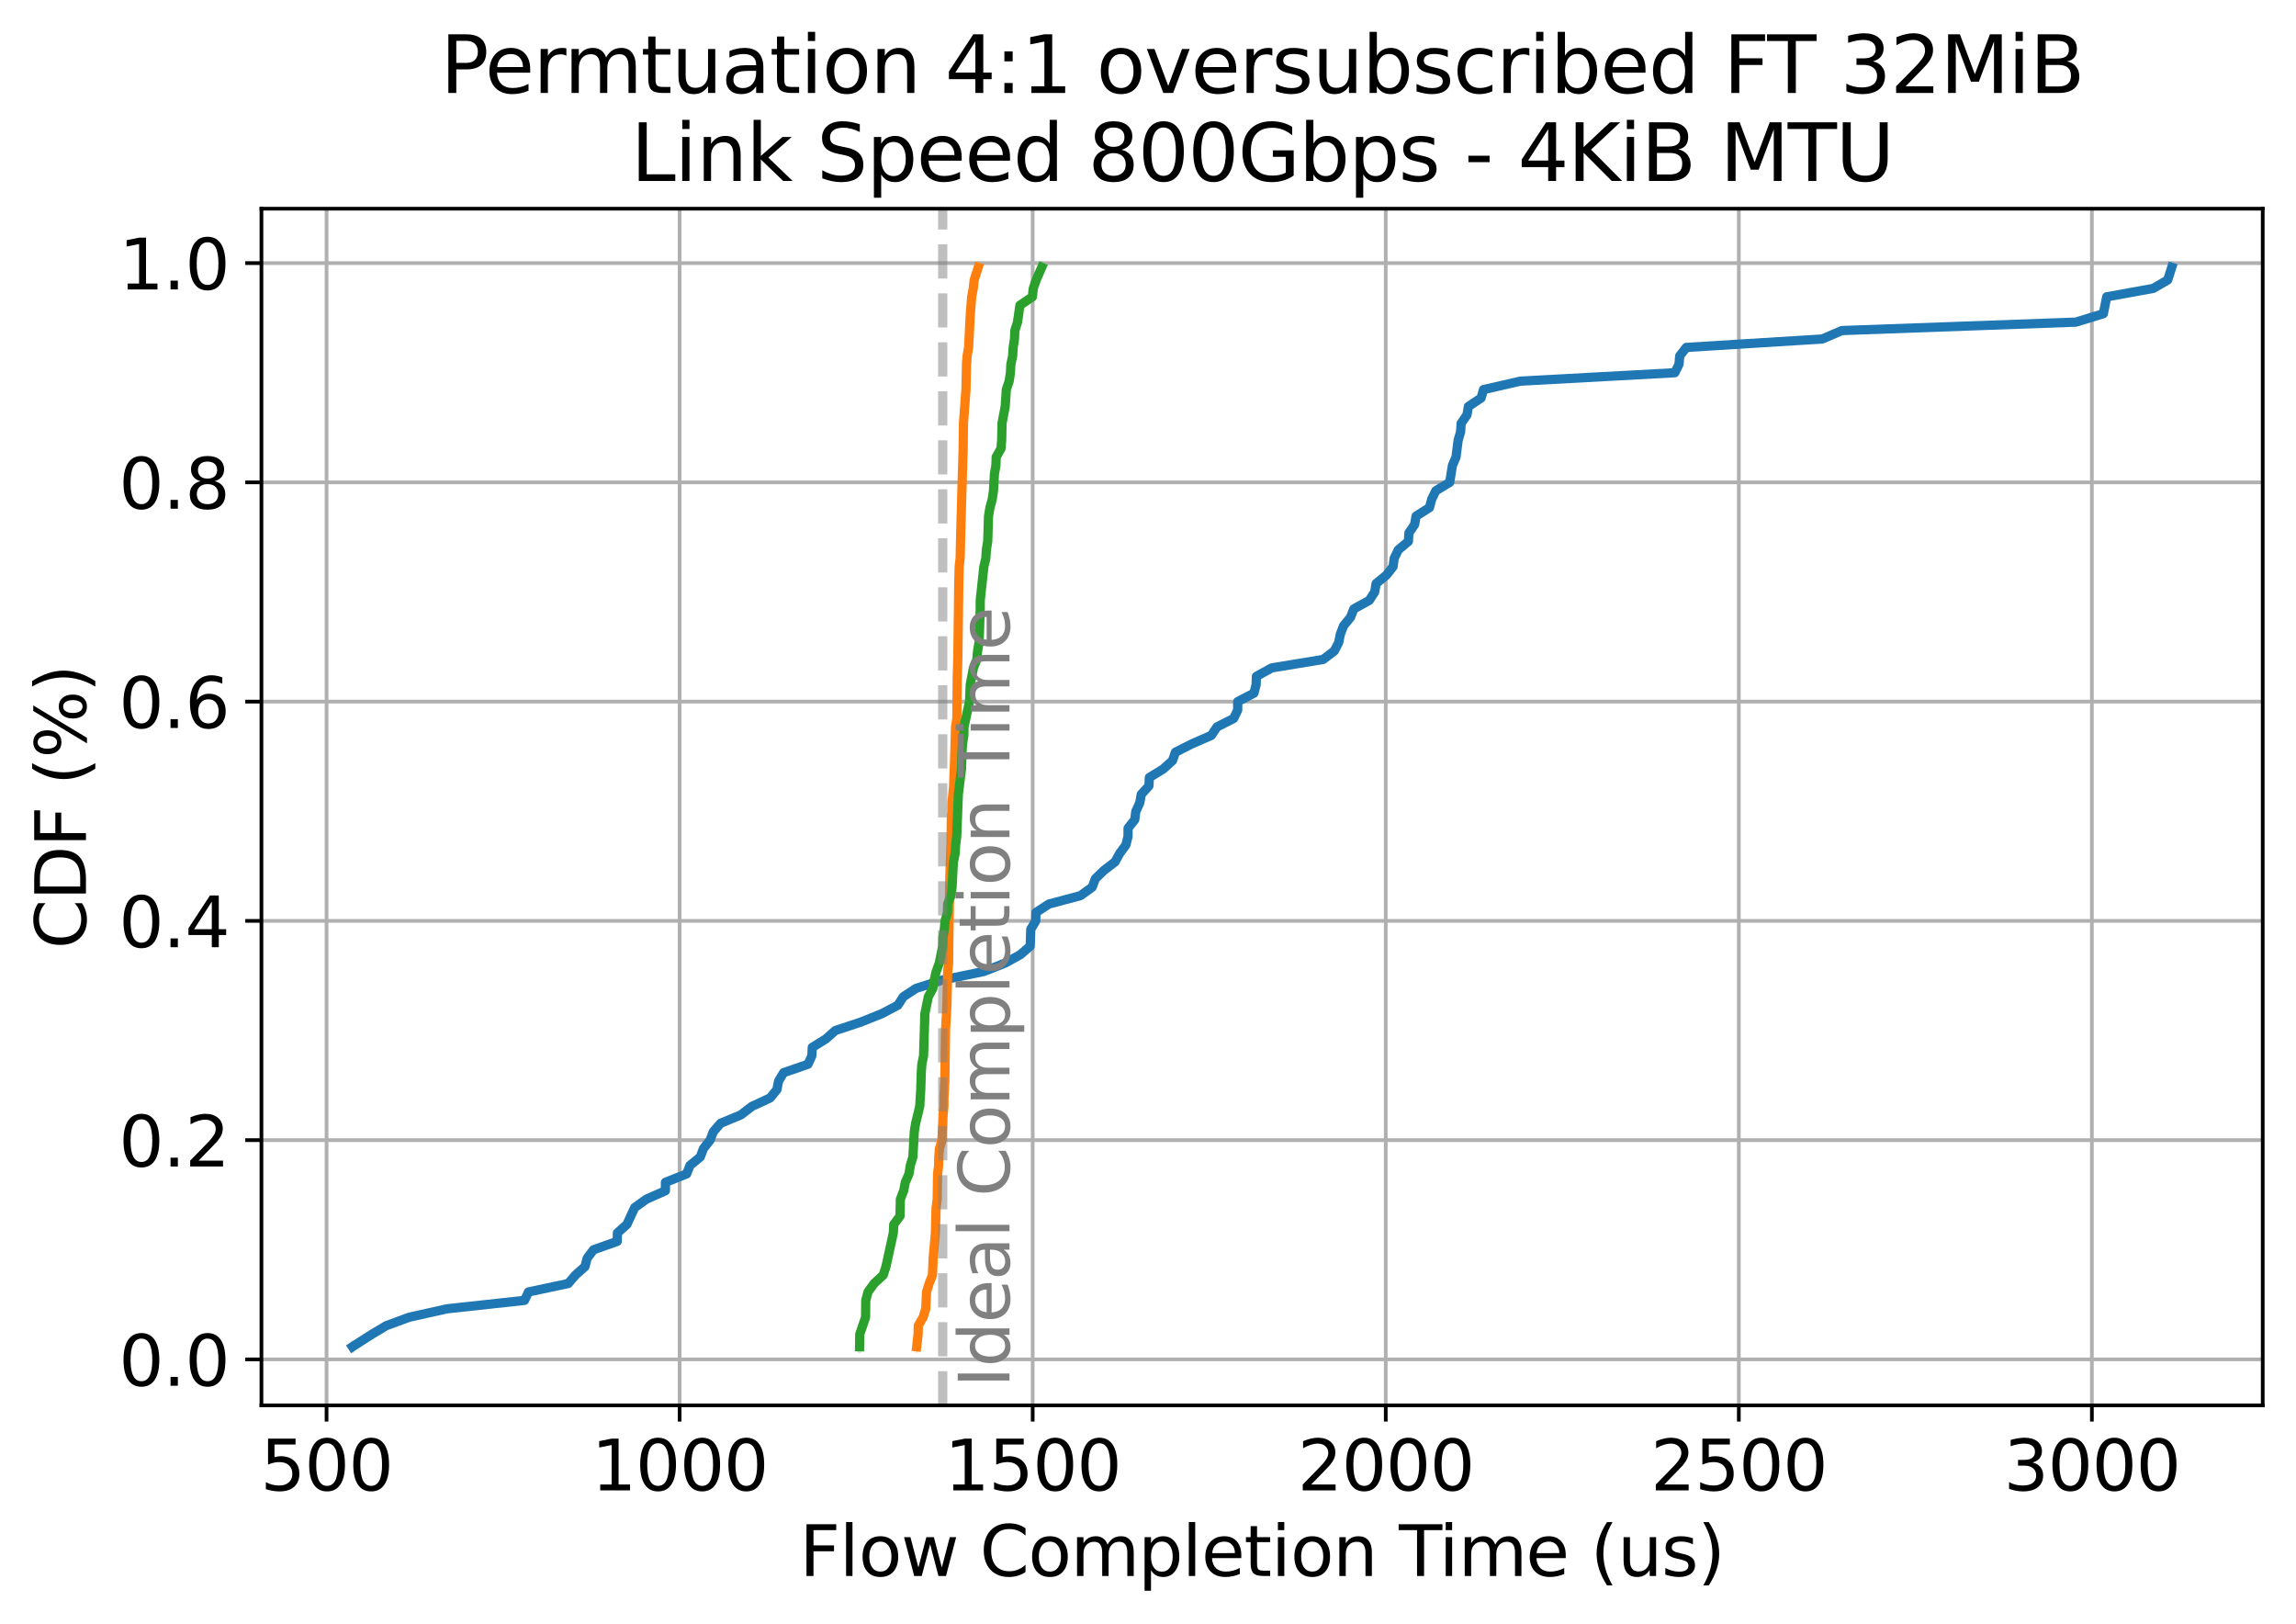 <?xml version="1.0" encoding="utf-8" standalone="no"?>
<!DOCTYPE svg PUBLIC "-//W3C//DTD SVG 1.1//EN"
  "http://www.w3.org/Graphics/SVG/1.1/DTD/svg11.dtd">
<svg xmlns:xlink="http://www.w3.org/1999/xlink" width="496.832pt" height="351.292pt" viewBox="0 0 496.832 351.292" xmlns="http://www.w3.org/2000/svg" version="1.1">
 <defs>
  <style type="text/css">*{stroke-linejoin: round; stroke-linecap: butt}</style>
 </defs>
 <g id="figure_1">
  <g id="patch_1">
   <path d="M 0 351.292 
L 496.832 351.292 
L 496.832 -0 
L 0 -0 
z
" style="fill: #ffffff"/>
  </g>
  <g id="axes_1">
   <g id="patch_2">
    <path d="M 56.572 304.058 
L 489.632 304.058 
L 489.632 45.154 
L 56.572 45.154 
z
" style="fill: #ffffff"/>
   </g>
   <g id="PolyCollection_1">
    <path d="M 76.256 290.465 
L 76.256 292.289 
L 76.256 290.465 
L 76.256 290.465 
z
" clip-path="url(#p0a4c7fd37e)" style="fill: #1f77b4; fill-opacity: 0.2; stroke: #1f77b4; stroke-opacity: 0.2"/>
    <path d="M 469.947 56.922 
L 469.947 58.747 
L 469.947 56.922 
L 469.947 56.922 
z
" clip-path="url(#p0a4c7fd37e)" style="fill: #1f77b4; fill-opacity: 0.2; stroke: #1f77b4; stroke-opacity: 0.2"/>
   </g>
   <g id="PolyCollection_2">
    <path d="M 198.362 290.465 
L 198.362 292.289 
L 198.362 290.465 
L 198.362 290.465 
z
" clip-path="url(#p0a4c7fd37e)" style="fill: #ff7f0e; fill-opacity: 0.2; stroke: #ff7f0e; stroke-opacity: 0.2"/>
    <path d="M 211.683 56.922 
L 211.683 58.747 
L 211.683 56.922 
L 211.683 56.922 
z
" clip-path="url(#p0a4c7fd37e)" style="fill: #ff7f0e; fill-opacity: 0.2; stroke: #ff7f0e; stroke-opacity: 0.2"/>
   </g>
   <g id="PolyCollection_3">
    <path d="M 186.002 290.465 
L 186.002 292.289 
L 186.002 290.465 
L 186.002 290.465 
z
" clip-path="url(#p0a4c7fd37e)" style="fill: #2ca02c; fill-opacity: 0.2; stroke: #2ca02c; stroke-opacity: 0.2"/>
    <path d="M 225.425 56.922 
L 225.425 58.747 
L 225.425 56.922 
L 225.425 56.922 
z
" clip-path="url(#p0a4c7fd37e)" style="fill: #2ca02c; fill-opacity: 0.2; stroke: #2ca02c; stroke-opacity: 0.2"/>
   </g>
   <g id="matplotlib.axis_1">
    <g id="xtick_1">
     <g id="line2d_1">
      <path d="M 70.663 304.058 
L 70.663 45.154 
" clip-path="url(#p0a4c7fd37e)" style="fill: none; stroke: #b0b0b0; stroke-width: 0.8; stroke-linecap: square"/>
     </g>
     <g id="line2d_2">
      <defs>
       <path id="mfef27d7389" d="M 0 0 
L 0 3.5 
" style="stroke: #000000; stroke-width: 0.8"/>
      </defs>
      <g>
       <use xlink:href="#mfef27d7389" x="70.663" y="304.058" style="stroke: #000000; stroke-width: 0.8"/>
      </g>
     </g>
     <g id="text_1">
      <!-- 500 -->
      <g transform="translate(56.348 322.455) scale(0.15 -0.15)">
       <defs>
        <path id="DejaVuSans-35" d="M 691 4666 
L 3169 4666 
L 3169 4134 
L 1269 4134 
L 1269 2991 
Q 1406 3038 1543 3061 
Q 1681 3084 1819 3084 
Q 2600 3084 3056 2656 
Q 3513 2228 3513 1497 
Q 3513 744 3044 326 
Q 2575 -91 1722 -91 
Q 1428 -91 1123 -41 
Q 819 9 494 109 
L 494 744 
Q 775 591 1075 516 
Q 1375 441 1709 441 
Q 2250 441 2565 725 
Q 2881 1009 2881 1497 
Q 2881 1984 2565 2268 
Q 2250 2553 1709 2553 
Q 1456 2553 1204 2497 
Q 953 2441 691 2322 
L 691 4666 
z
" transform="scale(0.016)"/>
        <path id="DejaVuSans-30" d="M 2034 4250 
Q 1547 4250 1301 3770 
Q 1056 3291 1056 2328 
Q 1056 1369 1301 889 
Q 1547 409 2034 409 
Q 2525 409 2770 889 
Q 3016 1369 3016 2328 
Q 3016 3291 2770 3770 
Q 2525 4250 2034 4250 
z
M 2034 4750 
Q 2819 4750 3233 4129 
Q 3647 3509 3647 2328 
Q 3647 1150 3233 529 
Q 2819 -91 2034 -91 
Q 1250 -91 836 529 
Q 422 1150 422 2328 
Q 422 3509 836 4129 
Q 1250 4750 2034 4750 
z
" transform="scale(0.016)"/>
       </defs>
       <use xlink:href="#DejaVuSans-35"/>
       <use xlink:href="#DejaVuSans-30" x="63.623"/>
       <use xlink:href="#DejaVuSans-30" x="127.246"/>
      </g>
     </g>
    </g>
    <g id="xtick_2">
     <g id="line2d_3">
      <path d="M 147.063 304.058 
L 147.063 45.154 
" clip-path="url(#p0a4c7fd37e)" style="fill: none; stroke: #b0b0b0; stroke-width: 0.8; stroke-linecap: square"/>
     </g>
     <g id="line2d_4">
      <g>
       <use xlink:href="#mfef27d7389" x="147.063" y="304.058" style="stroke: #000000; stroke-width: 0.8"/>
      </g>
     </g>
     <g id="text_2">
      <!-- 1000 -->
      <g transform="translate(127.976 322.455) scale(0.15 -0.15)">
       <defs>
        <path id="DejaVuSans-31" d="M 794 531 
L 1825 531 
L 1825 4091 
L 703 3866 
L 703 4441 
L 1819 4666 
L 2450 4666 
L 2450 531 
L 3481 531 
L 3481 0 
L 794 0 
L 794 531 
z
" transform="scale(0.016)"/>
       </defs>
       <use xlink:href="#DejaVuSans-31"/>
       <use xlink:href="#DejaVuSans-30" x="63.623"/>
       <use xlink:href="#DejaVuSans-30" x="127.246"/>
       <use xlink:href="#DejaVuSans-30" x="190.869"/>
      </g>
     </g>
    </g>
    <g id="xtick_3">
     <g id="line2d_5">
      <path d="M 223.463 304.058 
L 223.463 45.154 
" clip-path="url(#p0a4c7fd37e)" style="fill: none; stroke: #b0b0b0; stroke-width: 0.8; stroke-linecap: square"/>
     </g>
     <g id="line2d_6">
      <g>
       <use xlink:href="#mfef27d7389" x="223.463" y="304.058" style="stroke: #000000; stroke-width: 0.8"/>
      </g>
     </g>
     <g id="text_3">
      <!-- 1500 -->
      <g transform="translate(204.376 322.455) scale(0.15 -0.15)">
       <use xlink:href="#DejaVuSans-31"/>
       <use xlink:href="#DejaVuSans-35" x="63.623"/>
       <use xlink:href="#DejaVuSans-30" x="127.246"/>
       <use xlink:href="#DejaVuSans-30" x="190.869"/>
      </g>
     </g>
    </g>
    <g id="xtick_4">
     <g id="line2d_7">
      <path d="M 299.863 304.058 
L 299.863 45.154 
" clip-path="url(#p0a4c7fd37e)" style="fill: none; stroke: #b0b0b0; stroke-width: 0.8; stroke-linecap: square"/>
     </g>
     <g id="line2d_8">
      <g>
       <use xlink:href="#mfef27d7389" x="299.863" y="304.058" style="stroke: #000000; stroke-width: 0.8"/>
      </g>
     </g>
     <g id="text_4">
      <!-- 2000 -->
      <g transform="translate(280.776 322.455) scale(0.15 -0.15)">
       <defs>
        <path id="DejaVuSans-32" d="M 1228 531 
L 3431 531 
L 3431 0 
L 469 0 
L 469 531 
Q 828 903 1448 1529 
Q 2069 2156 2228 2338 
Q 2531 2678 2651 2914 
Q 2772 3150 2772 3378 
Q 2772 3750 2511 3984 
Q 2250 4219 1831 4219 
Q 1534 4219 1204 4116 
Q 875 4013 500 3803 
L 500 4441 
Q 881 4594 1212 4672 
Q 1544 4750 1819 4750 
Q 2544 4750 2975 4387 
Q 3406 4025 3406 3419 
Q 3406 3131 3298 2873 
Q 3191 2616 2906 2266 
Q 2828 2175 2409 1742 
Q 1991 1309 1228 531 
z
" transform="scale(0.016)"/>
       </defs>
       <use xlink:href="#DejaVuSans-32"/>
       <use xlink:href="#DejaVuSans-30" x="63.623"/>
       <use xlink:href="#DejaVuSans-30" x="127.246"/>
       <use xlink:href="#DejaVuSans-30" x="190.869"/>
      </g>
     </g>
    </g>
    <g id="xtick_5">
     <g id="line2d_9">
      <path d="M 376.263 304.058 
L 376.263 45.154 
" clip-path="url(#p0a4c7fd37e)" style="fill: none; stroke: #b0b0b0; stroke-width: 0.8; stroke-linecap: square"/>
     </g>
     <g id="line2d_10">
      <g>
       <use xlink:href="#mfef27d7389" x="376.263" y="304.058" style="stroke: #000000; stroke-width: 0.8"/>
      </g>
     </g>
     <g id="text_5">
      <!-- 2500 -->
      <g transform="translate(357.176 322.455) scale(0.15 -0.15)">
       <use xlink:href="#DejaVuSans-32"/>
       <use xlink:href="#DejaVuSans-35" x="63.623"/>
       <use xlink:href="#DejaVuSans-30" x="127.246"/>
       <use xlink:href="#DejaVuSans-30" x="190.869"/>
      </g>
     </g>
    </g>
    <g id="xtick_6">
     <g id="line2d_11">
      <path d="M 452.663 304.058 
L 452.663 45.154 
" clip-path="url(#p0a4c7fd37e)" style="fill: none; stroke: #b0b0b0; stroke-width: 0.8; stroke-linecap: square"/>
     </g>
     <g id="line2d_12">
      <g>
       <use xlink:href="#mfef27d7389" x="452.663" y="304.058" style="stroke: #000000; stroke-width: 0.8"/>
      </g>
     </g>
     <g id="text_6">
      <!-- 3000 -->
      <g transform="translate(433.576 322.455) scale(0.15 -0.15)">
       <defs>
        <path id="DejaVuSans-33" d="M 2597 2516 
Q 3050 2419 3304 2112 
Q 3559 1806 3559 1356 
Q 3559 666 3084 287 
Q 2609 -91 1734 -91 
Q 1441 -91 1130 -33 
Q 819 25 488 141 
L 488 750 
Q 750 597 1062 519 
Q 1375 441 1716 441 
Q 2309 441 2620 675 
Q 2931 909 2931 1356 
Q 2931 1769 2642 2001 
Q 2353 2234 1838 2234 
L 1294 2234 
L 1294 2753 
L 1863 2753 
Q 2328 2753 2575 2939 
Q 2822 3125 2822 3475 
Q 2822 3834 2567 4026 
Q 2313 4219 1838 4219 
Q 1578 4219 1281 4162 
Q 984 4106 628 3988 
L 628 4550 
Q 988 4650 1302 4700 
Q 1616 4750 1894 4750 
Q 2613 4750 3031 4423 
Q 3450 4097 3450 3541 
Q 3450 3153 3228 2886 
Q 3006 2619 2597 2516 
z
" transform="scale(0.016)"/>
       </defs>
       <use xlink:href="#DejaVuSans-33"/>
       <use xlink:href="#DejaVuSans-30" x="63.623"/>
       <use xlink:href="#DejaVuSans-30" x="127.246"/>
       <use xlink:href="#DejaVuSans-30" x="190.869"/>
      </g>
     </g>
    </g>
    <g id="text_7">
     <!-- Flow Completion Time (us) -->
     <g transform="translate(173.011 340.972) scale(0.15 -0.15)">
      <defs>
       <path id="DejaVuSans-46" d="M 628 4666 
L 3309 4666 
L 3309 4134 
L 1259 4134 
L 1259 2759 
L 3109 2759 
L 3109 2228 
L 1259 2228 
L 1259 0 
L 628 0 
L 628 4666 
z
" transform="scale(0.016)"/>
       <path id="DejaVuSans-6c" d="M 603 4863 
L 1178 4863 
L 1178 0 
L 603 0 
L 603 4863 
z
" transform="scale(0.016)"/>
       <path id="DejaVuSans-6f" d="M 1959 3097 
Q 1497 3097 1228 2736 
Q 959 2375 959 1747 
Q 959 1119 1226 758 
Q 1494 397 1959 397 
Q 2419 397 2687 759 
Q 2956 1122 2956 1747 
Q 2956 2369 2687 2733 
Q 2419 3097 1959 3097 
z
M 1959 3584 
Q 2709 3584 3137 3096 
Q 3566 2609 3566 1747 
Q 3566 888 3137 398 
Q 2709 -91 1959 -91 
Q 1206 -91 779 398 
Q 353 888 353 1747 
Q 353 2609 779 3096 
Q 1206 3584 1959 3584 
z
" transform="scale(0.016)"/>
       <path id="DejaVuSans-77" d="M 269 3500 
L 844 3500 
L 1563 769 
L 2278 3500 
L 2956 3500 
L 3675 769 
L 4391 3500 
L 4966 3500 
L 4050 0 
L 3372 0 
L 2619 2869 
L 1863 0 
L 1184 0 
L 269 3500 
z
" transform="scale(0.016)"/>
       <path id="DejaVuSans-20" transform="scale(0.016)"/>
       <path id="DejaVuSans-43" d="M 4122 4306 
L 4122 3641 
Q 3803 3938 3442 4084 
Q 3081 4231 2675 4231 
Q 1875 4231 1450 3742 
Q 1025 3253 1025 2328 
Q 1025 1406 1450 917 
Q 1875 428 2675 428 
Q 3081 428 3442 575 
Q 3803 722 4122 1019 
L 4122 359 
Q 3791 134 3420 21 
Q 3050 -91 2638 -91 
Q 1578 -91 968 557 
Q 359 1206 359 2328 
Q 359 3453 968 4101 
Q 1578 4750 2638 4750 
Q 3056 4750 3426 4639 
Q 3797 4528 4122 4306 
z
" transform="scale(0.016)"/>
       <path id="DejaVuSans-6d" d="M 3328 2828 
Q 3544 3216 3844 3400 
Q 4144 3584 4550 3584 
Q 5097 3584 5394 3201 
Q 5691 2819 5691 2113 
L 5691 0 
L 5113 0 
L 5113 2094 
Q 5113 2597 4934 2840 
Q 4756 3084 4391 3084 
Q 3944 3084 3684 2787 
Q 3425 2491 3425 1978 
L 3425 0 
L 2847 0 
L 2847 2094 
Q 2847 2600 2669 2842 
Q 2491 3084 2119 3084 
Q 1678 3084 1418 2786 
Q 1159 2488 1159 1978 
L 1159 0 
L 581 0 
L 581 3500 
L 1159 3500 
L 1159 2956 
Q 1356 3278 1631 3431 
Q 1906 3584 2284 3584 
Q 2666 3584 2933 3390 
Q 3200 3197 3328 2828 
z
" transform="scale(0.016)"/>
       <path id="DejaVuSans-70" d="M 1159 525 
L 1159 -1331 
L 581 -1331 
L 581 3500 
L 1159 3500 
L 1159 2969 
Q 1341 3281 1617 3432 
Q 1894 3584 2278 3584 
Q 2916 3584 3314 3078 
Q 3713 2572 3713 1747 
Q 3713 922 3314 415 
Q 2916 -91 2278 -91 
Q 1894 -91 1617 61 
Q 1341 213 1159 525 
z
M 3116 1747 
Q 3116 2381 2855 2742 
Q 2594 3103 2138 3103 
Q 1681 3103 1420 2742 
Q 1159 2381 1159 1747 
Q 1159 1113 1420 752 
Q 1681 391 2138 391 
Q 2594 391 2855 752 
Q 3116 1113 3116 1747 
z
" transform="scale(0.016)"/>
       <path id="DejaVuSans-65" d="M 3597 1894 
L 3597 1613 
L 953 1613 
Q 991 1019 1311 708 
Q 1631 397 2203 397 
Q 2534 397 2845 478 
Q 3156 559 3463 722 
L 3463 178 
Q 3153 47 2828 -22 
Q 2503 -91 2169 -91 
Q 1331 -91 842 396 
Q 353 884 353 1716 
Q 353 2575 817 3079 
Q 1281 3584 2069 3584 
Q 2775 3584 3186 3129 
Q 3597 2675 3597 1894 
z
M 3022 2063 
Q 3016 2534 2758 2815 
Q 2500 3097 2075 3097 
Q 1594 3097 1305 2825 
Q 1016 2553 972 2059 
L 3022 2063 
z
" transform="scale(0.016)"/>
       <path id="DejaVuSans-74" d="M 1172 4494 
L 1172 3500 
L 2356 3500 
L 2356 3053 
L 1172 3053 
L 1172 1153 
Q 1172 725 1289 603 
Q 1406 481 1766 481 
L 2356 481 
L 2356 0 
L 1766 0 
Q 1100 0 847 248 
Q 594 497 594 1153 
L 594 3053 
L 172 3053 
L 172 3500 
L 594 3500 
L 594 4494 
L 1172 4494 
z
" transform="scale(0.016)"/>
       <path id="DejaVuSans-69" d="M 603 3500 
L 1178 3500 
L 1178 0 
L 603 0 
L 603 3500 
z
M 603 4863 
L 1178 4863 
L 1178 4134 
L 603 4134 
L 603 4863 
z
" transform="scale(0.016)"/>
       <path id="DejaVuSans-6e" d="M 3513 2113 
L 3513 0 
L 2938 0 
L 2938 2094 
Q 2938 2591 2744 2837 
Q 2550 3084 2163 3084 
Q 1697 3084 1428 2787 
Q 1159 2491 1159 1978 
L 1159 0 
L 581 0 
L 581 3500 
L 1159 3500 
L 1159 2956 
Q 1366 3272 1645 3428 
Q 1925 3584 2291 3584 
Q 2894 3584 3203 3211 
Q 3513 2838 3513 2113 
z
" transform="scale(0.016)"/>
       <path id="DejaVuSans-54" d="M -19 4666 
L 3928 4666 
L 3928 4134 
L 2272 4134 
L 2272 0 
L 1638 0 
L 1638 4134 
L -19 4134 
L -19 4666 
z
" transform="scale(0.016)"/>
       <path id="DejaVuSans-28" d="M 1984 4856 
Q 1566 4138 1362 3434 
Q 1159 2731 1159 2009 
Q 1159 1288 1364 580 
Q 1569 -128 1984 -844 
L 1484 -844 
Q 1016 -109 783 600 
Q 550 1309 550 2009 
Q 550 2706 781 3412 
Q 1013 4119 1484 4856 
L 1984 4856 
z
" transform="scale(0.016)"/>
       <path id="DejaVuSans-75" d="M 544 1381 
L 544 3500 
L 1119 3500 
L 1119 1403 
Q 1119 906 1312 657 
Q 1506 409 1894 409 
Q 2359 409 2629 706 
Q 2900 1003 2900 1516 
L 2900 3500 
L 3475 3500 
L 3475 0 
L 2900 0 
L 2900 538 
Q 2691 219 2414 64 
Q 2138 -91 1772 -91 
Q 1169 -91 856 284 
Q 544 659 544 1381 
z
M 1991 3584 
L 1991 3584 
z
" transform="scale(0.016)"/>
       <path id="DejaVuSans-73" d="M 2834 3397 
L 2834 2853 
Q 2591 2978 2328 3040 
Q 2066 3103 1784 3103 
Q 1356 3103 1142 2972 
Q 928 2841 928 2578 
Q 928 2378 1081 2264 
Q 1234 2150 1697 2047 
L 1894 2003 
Q 2506 1872 2764 1633 
Q 3022 1394 3022 966 
Q 3022 478 2636 193 
Q 2250 -91 1575 -91 
Q 1294 -91 989 -36 
Q 684 19 347 128 
L 347 722 
Q 666 556 975 473 
Q 1284 391 1588 391 
Q 1994 391 2212 530 
Q 2431 669 2431 922 
Q 2431 1156 2273 1281 
Q 2116 1406 1581 1522 
L 1381 1569 
Q 847 1681 609 1914 
Q 372 2147 372 2553 
Q 372 3047 722 3315 
Q 1072 3584 1716 3584 
Q 2034 3584 2315 3537 
Q 2597 3491 2834 3397 
z
" transform="scale(0.016)"/>
       <path id="DejaVuSans-29" d="M 513 4856 
L 1013 4856 
Q 1481 4119 1714 3412 
Q 1947 2706 1947 2009 
Q 1947 1309 1714 600 
Q 1481 -109 1013 -844 
L 513 -844 
Q 928 -128 1133 580 
Q 1338 1288 1338 2009 
Q 1338 2731 1133 3434 
Q 928 4138 513 4856 
z
" transform="scale(0.016)"/>
      </defs>
      <use xlink:href="#DejaVuSans-46"/>
      <use xlink:href="#DejaVuSans-6c" x="57.52"/>
      <use xlink:href="#DejaVuSans-6f" x="85.303"/>
      <use xlink:href="#DejaVuSans-77" x="146.484"/>
      <use xlink:href="#DejaVuSans-20" x="228.271"/>
      <use xlink:href="#DejaVuSans-43" x="260.059"/>
      <use xlink:href="#DejaVuSans-6f" x="329.883"/>
      <use xlink:href="#DejaVuSans-6d" x="391.064"/>
      <use xlink:href="#DejaVuSans-70" x="488.477"/>
      <use xlink:href="#DejaVuSans-6c" x="551.953"/>
      <use xlink:href="#DejaVuSans-65" x="579.736"/>
      <use xlink:href="#DejaVuSans-74" x="641.26"/>
      <use xlink:href="#DejaVuSans-69" x="680.469"/>
      <use xlink:href="#DejaVuSans-6f" x="708.252"/>
      <use xlink:href="#DejaVuSans-6e" x="769.434"/>
      <use xlink:href="#DejaVuSans-20" x="832.812"/>
      <use xlink:href="#DejaVuSans-54" x="864.6"/>
      <use xlink:href="#DejaVuSans-69" x="922.559"/>
      <use xlink:href="#DejaVuSans-6d" x="950.342"/>
      <use xlink:href="#DejaVuSans-65" x="1047.754"/>
      <use xlink:href="#DejaVuSans-20" x="1109.277"/>
      <use xlink:href="#DejaVuSans-28" x="1141.064"/>
      <use xlink:href="#DejaVuSans-75" x="1180.078"/>
      <use xlink:href="#DejaVuSans-73" x="1243.457"/>
      <use xlink:href="#DejaVuSans-29" x="1295.557"/>
     </g>
    </g>
   </g>
   <g id="matplotlib.axis_2">
    <g id="ytick_1">
     <g id="line2d_13">
      <path d="M 56.572 294.114 
L 489.632 294.114 
" clip-path="url(#p0a4c7fd37e)" style="fill: none; stroke: #b0b0b0; stroke-width: 0.8; stroke-linecap: square"/>
     </g>
     <g id="line2d_14">
      <defs>
       <path id="mba1351cea1" d="M 0 0 
L -3.5 0 
" style="stroke: #000000; stroke-width: 0.8"/>
      </defs>
      <g>
       <use xlink:href="#mba1351cea1" x="56.572" y="294.114" style="stroke: #000000; stroke-width: 0.8"/>
      </g>
     </g>
     <g id="text_8">
      <!-- 0.0 -->
      <g transform="translate(25.717 299.813) scale(0.15 -0.15)">
       <defs>
        <path id="DejaVuSans-2e" d="M 684 794 
L 1344 794 
L 1344 0 
L 684 0 
L 684 794 
z
" transform="scale(0.016)"/>
       </defs>
       <use xlink:href="#DejaVuSans-30"/>
       <use xlink:href="#DejaVuSans-2e" x="63.623"/>
       <use xlink:href="#DejaVuSans-30" x="95.41"/>
      </g>
     </g>
    </g>
    <g id="ytick_2">
     <g id="line2d_15">
      <path d="M 56.572 246.675 
L 489.632 246.675 
" clip-path="url(#p0a4c7fd37e)" style="fill: none; stroke: #b0b0b0; stroke-width: 0.8; stroke-linecap: square"/>
     </g>
     <g id="line2d_16">
      <g>
       <use xlink:href="#mba1351cea1" x="56.572" y="246.675" style="stroke: #000000; stroke-width: 0.8"/>
      </g>
     </g>
     <g id="text_9">
      <!-- 0.2 -->
      <g transform="translate(25.717 252.374) scale(0.15 -0.15)">
       <use xlink:href="#DejaVuSans-30"/>
       <use xlink:href="#DejaVuSans-2e" x="63.623"/>
       <use xlink:href="#DejaVuSans-32" x="95.41"/>
      </g>
     </g>
    </g>
    <g id="ytick_3">
     <g id="line2d_17">
      <path d="M 56.572 199.237 
L 489.632 199.237 
" clip-path="url(#p0a4c7fd37e)" style="fill: none; stroke: #b0b0b0; stroke-width: 0.8; stroke-linecap: square"/>
     </g>
     <g id="line2d_18">
      <g>
       <use xlink:href="#mba1351cea1" x="56.572" y="199.237" style="stroke: #000000; stroke-width: 0.8"/>
      </g>
     </g>
     <g id="text_10">
      <!-- 0.4 -->
      <g transform="translate(25.717 204.936) scale(0.15 -0.15)">
       <defs>
        <path id="DejaVuSans-34" d="M 2419 4116 
L 825 1625 
L 2419 1625 
L 2419 4116 
z
M 2253 4666 
L 3047 4666 
L 3047 1625 
L 3713 1625 
L 3713 1100 
L 3047 1100 
L 3047 0 
L 2419 0 
L 2419 1100 
L 313 1100 
L 313 1709 
L 2253 4666 
z
" transform="scale(0.016)"/>
       </defs>
       <use xlink:href="#DejaVuSans-30"/>
       <use xlink:href="#DejaVuSans-2e" x="63.623"/>
       <use xlink:href="#DejaVuSans-34" x="95.41"/>
      </g>
     </g>
    </g>
    <g id="ytick_4">
     <g id="line2d_19">
      <path d="M 56.572 151.799 
L 489.632 151.799 
" clip-path="url(#p0a4c7fd37e)" style="fill: none; stroke: #b0b0b0; stroke-width: 0.8; stroke-linecap: square"/>
     </g>
     <g id="line2d_20">
      <g>
       <use xlink:href="#mba1351cea1" x="56.572" y="151.799" style="stroke: #000000; stroke-width: 0.8"/>
      </g>
     </g>
     <g id="text_11">
      <!-- 0.6 -->
      <g transform="translate(25.717 157.498) scale(0.15 -0.15)">
       <defs>
        <path id="DejaVuSans-36" d="M 2113 2584 
Q 1688 2584 1439 2293 
Q 1191 2003 1191 1497 
Q 1191 994 1439 701 
Q 1688 409 2113 409 
Q 2538 409 2786 701 
Q 3034 994 3034 1497 
Q 3034 2003 2786 2293 
Q 2538 2584 2113 2584 
z
M 3366 4563 
L 3366 3988 
Q 3128 4100 2886 4159 
Q 2644 4219 2406 4219 
Q 1781 4219 1451 3797 
Q 1122 3375 1075 2522 
Q 1259 2794 1537 2939 
Q 1816 3084 2150 3084 
Q 2853 3084 3261 2657 
Q 3669 2231 3669 1497 
Q 3669 778 3244 343 
Q 2819 -91 2113 -91 
Q 1303 -91 875 529 
Q 447 1150 447 2328 
Q 447 3434 972 4092 
Q 1497 4750 2381 4750 
Q 2619 4750 2861 4703 
Q 3103 4656 3366 4563 
z
" transform="scale(0.016)"/>
       </defs>
       <use xlink:href="#DejaVuSans-30"/>
       <use xlink:href="#DejaVuSans-2e" x="63.623"/>
       <use xlink:href="#DejaVuSans-36" x="95.41"/>
      </g>
     </g>
    </g>
    <g id="ytick_5">
     <g id="line2d_21">
      <path d="M 56.572 104.36 
L 489.632 104.36 
" clip-path="url(#p0a4c7fd37e)" style="fill: none; stroke: #b0b0b0; stroke-width: 0.8; stroke-linecap: square"/>
     </g>
     <g id="line2d_22">
      <g>
       <use xlink:href="#mba1351cea1" x="56.572" y="104.36" style="stroke: #000000; stroke-width: 0.8"/>
      </g>
     </g>
     <g id="text_12">
      <!-- 0.8 -->
      <g transform="translate(25.717 110.059) scale(0.15 -0.15)">
       <defs>
        <path id="DejaVuSans-38" d="M 2034 2216 
Q 1584 2216 1326 1975 
Q 1069 1734 1069 1313 
Q 1069 891 1326 650 
Q 1584 409 2034 409 
Q 2484 409 2743 651 
Q 3003 894 3003 1313 
Q 3003 1734 2745 1975 
Q 2488 2216 2034 2216 
z
M 1403 2484 
Q 997 2584 770 2862 
Q 544 3141 544 3541 
Q 544 4100 942 4425 
Q 1341 4750 2034 4750 
Q 2731 4750 3128 4425 
Q 3525 4100 3525 3541 
Q 3525 3141 3298 2862 
Q 3072 2584 2669 2484 
Q 3125 2378 3379 2068 
Q 3634 1759 3634 1313 
Q 3634 634 3220 271 
Q 2806 -91 2034 -91 
Q 1263 -91 848 271 
Q 434 634 434 1313 
Q 434 1759 690 2068 
Q 947 2378 1403 2484 
z
M 1172 3481 
Q 1172 3119 1398 2916 
Q 1625 2713 2034 2713 
Q 2441 2713 2670 2916 
Q 2900 3119 2900 3481 
Q 2900 3844 2670 4047 
Q 2441 4250 2034 4250 
Q 1625 4250 1398 4047 
Q 1172 3844 1172 3481 
z
" transform="scale(0.016)"/>
       </defs>
       <use xlink:href="#DejaVuSans-30"/>
       <use xlink:href="#DejaVuSans-2e" x="63.623"/>
       <use xlink:href="#DejaVuSans-38" x="95.41"/>
      </g>
     </g>
    </g>
    <g id="ytick_6">
     <g id="line2d_23">
      <path d="M 56.572 56.922 
L 489.632 56.922 
" clip-path="url(#p0a4c7fd37e)" style="fill: none; stroke: #b0b0b0; stroke-width: 0.8; stroke-linecap: square"/>
     </g>
     <g id="line2d_24">
      <g>
       <use xlink:href="#mba1351cea1" x="56.572" y="56.922" style="stroke: #000000; stroke-width: 0.8"/>
      </g>
     </g>
     <g id="text_13">
      <!-- 1.0 -->
      <g transform="translate(25.717 62.621) scale(0.15 -0.15)">
       <use xlink:href="#DejaVuSans-31"/>
       <use xlink:href="#DejaVuSans-2e" x="63.623"/>
       <use xlink:href="#DejaVuSans-30" x="95.41"/>
      </g>
     </g>
    </g>
    <g id="text_14">
     <!-- CDF (%) -->
     <g transform="translate(18.598 205.294) rotate(-90) scale(0.15 -0.15)">
      <defs>
       <path id="DejaVuSans-44" d="M 1259 4147 
L 1259 519 
L 2022 519 
Q 2988 519 3436 956 
Q 3884 1394 3884 2338 
Q 3884 3275 3436 3711 
Q 2988 4147 2022 4147 
L 1259 4147 
z
M 628 4666 
L 1925 4666 
Q 3281 4666 3915 4102 
Q 4550 3538 4550 2338 
Q 4550 1131 3912 565 
Q 3275 0 1925 0 
L 628 0 
L 628 4666 
z
" transform="scale(0.016)"/>
       <path id="DejaVuSans-25" d="M 4653 2053 
Q 4381 2053 4226 1822 
Q 4072 1591 4072 1178 
Q 4072 772 4226 539 
Q 4381 306 4653 306 
Q 4919 306 5073 539 
Q 5228 772 5228 1178 
Q 5228 1588 5073 1820 
Q 4919 2053 4653 2053 
z
M 4653 2450 
Q 5147 2450 5437 2106 
Q 5728 1763 5728 1178 
Q 5728 594 5436 251 
Q 5144 -91 4653 -91 
Q 4153 -91 3862 251 
Q 3572 594 3572 1178 
Q 3572 1766 3864 2108 
Q 4156 2450 4653 2450 
z
M 1428 4353 
Q 1159 4353 1004 4120 
Q 850 3888 850 3481 
Q 850 3069 1003 2837 
Q 1156 2606 1428 2606 
Q 1700 2606 1854 2837 
Q 2009 3069 2009 3481 
Q 2009 3884 1853 4118 
Q 1697 4353 1428 4353 
z
M 4250 4750 
L 4750 4750 
L 1831 -91 
L 1331 -91 
L 4250 4750 
z
M 1428 4750 
Q 1922 4750 2215 4408 
Q 2509 4066 2509 3481 
Q 2509 2891 2217 2550 
Q 1925 2209 1428 2209 
Q 931 2209 642 2551 
Q 353 2894 353 3481 
Q 353 4063 643 4406 
Q 934 4750 1428 4750 
z
" transform="scale(0.016)"/>
      </defs>
      <use xlink:href="#DejaVuSans-43"/>
      <use xlink:href="#DejaVuSans-44" x="69.824"/>
      <use xlink:href="#DejaVuSans-46" x="146.826"/>
      <use xlink:href="#DejaVuSans-20" x="204.346"/>
      <use xlink:href="#DejaVuSans-28" x="236.133"/>
      <use xlink:href="#DejaVuSans-25" x="275.146"/>
      <use xlink:href="#DejaVuSans-29" x="370.166"/>
     </g>
    </g>
   </g>
   <g id="line2d_25">
    <path d="M 76.256 291.377 
L 80.526 288.64 
L 83.591 286.816 
L 88.53 284.991 
L 96.725 283.166 
L 113.494 281.342 
L 114.365 279.517 
L 122.963 277.693 
L 124.516 275.868 
L 126.581 274.044 
L 127.055 272.219 
L 128.431 270.395 
L 133.567 268.57 
L 133.599 266.746 
L 135.652 264.921 
L 137.331 261.272 
L 139.87 259.447 
L 143.989 257.623 
L 143.995 255.798 
L 148.585 253.974 
L 149.299 252.149 
L 151.532 250.325 
L 152.217 248.5 
L 153.652 246.675 
L 154.353 244.851 
L 155.94 243.026 
L 160.323 241.202 
L 162.694 239.377 
L 166.634 237.553 
L 168.126 235.728 
L 168.473 233.904 
L 169.568 232.079 
L 174.837 230.254 
L 175.681 228.43 
L 175.767 226.605 
L 178.702 224.781 
L 180.764 222.956 
L 186.276 221.132 
L 190.822 219.307 
L 194.287 217.483 
L 195.461 215.658 
L 198.228 213.834 
L 204.037 212.009 
L 212.879 210.184 
L 217.506 208.36 
L 220.801 206.535 
L 222.92 204.711 
L 223.052 201.062 
L 224.125 199.237 
L 224.175 197.413 
L 226.984 195.588 
L 233.827 193.763 
L 236.344 191.939 
L 237.018 190.114 
L 238.911 188.29 
L 241.289 186.465 
L 242.283 184.641 
L 243.634 182.816 
L 244.086 180.992 
L 244.11 179.167 
L 245.546 177.342 
L 245.792 175.518 
L 246.637 173.693 
L 246.951 171.869 
L 248.613 170.044 
L 248.714 168.22 
L 251.684 166.395 
L 253.713 164.571 
L 254.349 162.746 
L 257.947 160.921 
L 262.127 159.097 
L 263.345 157.272 
L 266.953 155.448 
L 267.826 153.623 
L 267.83 151.799 
L 271.333 149.974 
L 271.812 148.15 
L 271.878 146.325 
L 275.191 144.501 
L 286.305 142.676 
L 288.717 140.851 
L 289.673 139.027 
L 290.039 137.202 
L 290.741 135.378 
L 292.24 133.553 
L 292.964 131.729 
L 296.287 129.904 
L 297.469 128.08 
L 297.78 126.255 
L 300 124.43 
L 301.441 122.606 
L 301.695 120.781 
L 302.581 118.957 
L 304.766 117.132 
L 304.875 115.308 
L 306.107 113.483 
L 306.429 111.659 
L 309.315 109.834 
L 309.805 108.009 
L 310.694 106.185 
L 313.701 104.36 
L 314.29 100.711 
L 315.065 98.887 
L 315.531 95.238 
L 316.064 93.413 
L 316.181 91.588 
L 317.437 89.764 
L 317.751 87.939 
L 320.491 86.115 
L 321.02 84.29 
L 328.968 82.466 
L 362.409 80.641 
L 363.318 78.817 
L 363.483 76.992 
L 364.901 75.168 
L 394.315 73.343 
L 398.555 71.518 
L 449.19 69.694 
L 455.147 67.869 
L 455.871 64.22 
L 465.942 62.396 
L 469.07 60.571 
L 469.947 57.834 
L 469.947 57.834 
" clip-path="url(#p0a4c7fd37e)" style="fill: none; stroke: #1f77b4; stroke-width: 2; stroke-linecap: square"/>
   </g>
   <g id="line2d_26">
    <path d="M 198.362 291.377 
L 198.673 288.64 
L 198.705 286.816 
L 199.757 284.991 
L 200.323 283.166 
L 200.497 279.517 
L 201.06 277.693 
L 201.771 275.868 
L 201.929 272.219 
L 202.41 266.746 
L 202.561 261.272 
L 202.805 259.447 
L 202.882 253.974 
L 203.113 252.149 
L 203.139 250.325 
L 203.293 248.5 
L 203.828 246.675 
L 204.002 243.026 
L 204.068 241.202 
L 204.258 239.377 
L 204.265 237.553 
L 204.449 233.904 
L 204.604 222.956 
L 204.902 217.483 
L 205.065 210.184 
L 205.27 208.36 
L 205.319 202.886 
L 205.525 190.114 
L 205.802 182.816 
L 205.851 177.342 
L 205.993 175.518 
L 206.002 173.693 
L 206.355 170.044 
L 206.624 162.746 
L 206.772 157.272 
L 207.051 155.448 
L 207.144 146.325 
L 207.263 142.676 
L 207.473 126.255 
L 207.563 122.606 
L 207.765 120.781 
L 207.892 115.308 
L 208.198 104.36 
L 208.416 97.062 
L 208.482 91.588 
L 209.03 84.29 
L 209.141 78.817 
L 209.28 76.992 
L 209.596 75.168 
L 209.969 67.869 
L 210.269 64.22 
L 210.607 62.396 
L 210.803 60.571 
L 211.683 57.834 
L 211.683 57.834 
" clip-path="url(#p0a4c7fd37e)" style="fill: none; stroke: #ff7f0e; stroke-width: 2; stroke-linecap: square"/>
   </g>
   <g id="line2d_27">
    <path d="M 186.002 291.377 
L 186.05 288.64 
L 187.304 284.991 
L 187.343 281.342 
L 187.823 279.517 
L 189.145 277.693 
L 191.119 275.868 
L 191.712 274.044 
L 193.31 266.746 
L 193.402 264.921 
L 194.755 263.096 
L 194.832 259.447 
L 195.547 257.623 
L 195.896 255.798 
L 196.697 253.974 
L 196.986 252.149 
L 197.541 250.325 
L 197.842 244.851 
L 198.137 243.026 
L 199.024 239.377 
L 199.244 235.728 
L 199.355 232.079 
L 199.479 230.254 
L 199.853 228.43 
L 200.133 219.307 
L 200.88 215.658 
L 201.866 213.834 
L 202.154 212.009 
L 202.586 210.184 
L 203.255 208.36 
L 203.991 204.711 
L 204.019 202.886 
L 204.333 201.062 
L 204.507 199.237 
L 205.018 197.413 
L 205.06 195.588 
L 205.795 193.763 
L 206.021 191.939 
L 206.207 188.29 
L 206.311 186.465 
L 206.687 184.641 
L 206.792 182.816 
L 207.024 180.992 
L 207.377 171.869 
L 208.054 166.395 
L 208.167 162.746 
L 208.288 160.921 
L 208.568 159.097 
L 208.595 157.272 
L 209.795 151.799 
L 209.947 148.15 
L 210.641 144.501 
L 211.38 142.676 
L 211.542 140.851 
L 211.86 139.027 
L 211.989 135.378 
L 212.108 131.729 
L 212.113 129.904 
L 212.896 122.606 
L 213.329 120.781 
L 213.441 118.957 
L 213.735 117.132 
L 213.908 111.659 
L 214.217 109.834 
L 214.709 108.009 
L 214.979 106.185 
L 215.185 102.536 
L 215.507 100.711 
L 215.564 98.887 
L 216.601 97.062 
L 216.753 95.238 
L 216.827 91.588 
L 217.517 87.939 
L 217.759 84.29 
L 218.373 82.466 
L 218.649 80.641 
L 218.747 78.817 
L 219.132 76.992 
L 219.241 75.168 
L 219.521 73.343 
L 219.608 71.518 
L 220.178 69.694 
L 220.706 66.045 
L 223.403 64.22 
L 223.594 62.396 
L 224.224 60.571 
L 225.425 57.834 
L 225.425 57.834 
" clip-path="url(#p0a4c7fd37e)" style="fill: none; stroke: #2ca02c; stroke-width: 2; stroke-linecap: square"/>
   </g>
   <g id="line2d_28">
    <path d="M 203.991 304.058 
L 203.991 45.154 
" clip-path="url(#p0a4c7fd37e)" style="fill: none; stroke-dasharray: 7.4,3.2; stroke-dashoffset: 0; stroke: #808080; stroke-opacity: 0.5; stroke-width: 2"/>
   </g>
   <g id="patch_3">
    <path d="M 56.572 304.058 
L 56.572 45.154 
" style="fill: none; stroke: #000000; stroke-width: 0.8; stroke-linejoin: miter; stroke-linecap: square"/>
   </g>
   <g id="patch_4">
    <path d="M 489.632 304.058 
L 489.632 45.154 
" style="fill: none; stroke: #000000; stroke-width: 0.8; stroke-linejoin: miter; stroke-linecap: square"/>
   </g>
   <g id="patch_5">
    <path d="M 56.572 304.058 
L 489.632 304.058 
" style="fill: none; stroke: #000000; stroke-width: 0.8; stroke-linejoin: miter; stroke-linecap: square"/>
   </g>
   <g id="patch_6">
    <path d="M 56.572 45.154 
L 489.632 45.154 
" style="fill: none; stroke: #000000; stroke-width: 0.8; stroke-linejoin: miter; stroke-linecap: square"/>
   </g>
   <g id="text_15">
    <!-- Ideal Completion Time -->
    <g style="fill: #808080" transform="translate(218.444 300.184) rotate(-90) scale(0.15 -0.15)">
     <defs>
      <path id="DejaVuSans-49" d="M 628 4666 
L 1259 4666 
L 1259 0 
L 628 0 
L 628 4666 
z
" transform="scale(0.016)"/>
      <path id="DejaVuSans-64" d="M 2906 2969 
L 2906 4863 
L 3481 4863 
L 3481 0 
L 2906 0 
L 2906 525 
Q 2725 213 2448 61 
Q 2172 -91 1784 -91 
Q 1150 -91 751 415 
Q 353 922 353 1747 
Q 353 2572 751 3078 
Q 1150 3584 1784 3584 
Q 2172 3584 2448 3432 
Q 2725 3281 2906 2969 
z
M 947 1747 
Q 947 1113 1208 752 
Q 1469 391 1925 391 
Q 2381 391 2643 752 
Q 2906 1113 2906 1747 
Q 2906 2381 2643 2742 
Q 2381 3103 1925 3103 
Q 1469 3103 1208 2742 
Q 947 2381 947 1747 
z
" transform="scale(0.016)"/>
      <path id="DejaVuSans-61" d="M 2194 1759 
Q 1497 1759 1228 1600 
Q 959 1441 959 1056 
Q 959 750 1161 570 
Q 1363 391 1709 391 
Q 2188 391 2477 730 
Q 2766 1069 2766 1631 
L 2766 1759 
L 2194 1759 
z
M 3341 1997 
L 3341 0 
L 2766 0 
L 2766 531 
Q 2569 213 2275 61 
Q 1981 -91 1556 -91 
Q 1019 -91 701 211 
Q 384 513 384 1019 
Q 384 1609 779 1909 
Q 1175 2209 1959 2209 
L 2766 2209 
L 2766 2266 
Q 2766 2663 2505 2880 
Q 2244 3097 1772 3097 
Q 1472 3097 1187 3025 
Q 903 2953 641 2809 
L 641 3341 
Q 956 3463 1253 3523 
Q 1550 3584 1831 3584 
Q 2591 3584 2966 3190 
Q 3341 2797 3341 1997 
z
" transform="scale(0.016)"/>
     </defs>
     <use xlink:href="#DejaVuSans-49"/>
     <use xlink:href="#DejaVuSans-64" x="29.492"/>
     <use xlink:href="#DejaVuSans-65" x="92.969"/>
     <use xlink:href="#DejaVuSans-61" x="154.492"/>
     <use xlink:href="#DejaVuSans-6c" x="215.771"/>
     <use xlink:href="#DejaVuSans-20" x="243.555"/>
     <use xlink:href="#DejaVuSans-43" x="275.342"/>
     <use xlink:href="#DejaVuSans-6f" x="345.166"/>
     <use xlink:href="#DejaVuSans-6d" x="406.348"/>
     <use xlink:href="#DejaVuSans-70" x="503.76"/>
     <use xlink:href="#DejaVuSans-6c" x="567.236"/>
     <use xlink:href="#DejaVuSans-65" x="595.02"/>
     <use xlink:href="#DejaVuSans-74" x="656.543"/>
     <use xlink:href="#DejaVuSans-69" x="695.752"/>
     <use xlink:href="#DejaVuSans-6f" x="723.535"/>
     <use xlink:href="#DejaVuSans-6e" x="784.717"/>
     <use xlink:href="#DejaVuSans-20" x="848.096"/>
     <use xlink:href="#DejaVuSans-54" x="879.883"/>
     <use xlink:href="#DejaVuSans-69" x="937.842"/>
     <use xlink:href="#DejaVuSans-6d" x="965.625"/>
     <use xlink:href="#DejaVuSans-65" x="1063.037"/>
    </g>
   </g>
   <g id="text_16">
    <!-- Permtuation 4:1 oversubscribed FT 32MiB -->
    <g transform="translate(95.312 20.117) scale(0.17 -0.17)">
     <defs>
      <path id="DejaVuSans-50" d="M 1259 4147 
L 1259 2394 
L 2053 2394 
Q 2494 2394 2734 2622 
Q 2975 2850 2975 3272 
Q 2975 3691 2734 3919 
Q 2494 4147 2053 4147 
L 1259 4147 
z
M 628 4666 
L 2053 4666 
Q 2838 4666 3239 4311 
Q 3641 3956 3641 3272 
Q 3641 2581 3239 2228 
Q 2838 1875 2053 1875 
L 1259 1875 
L 1259 0 
L 628 0 
L 628 4666 
z
" transform="scale(0.016)"/>
      <path id="DejaVuSans-72" d="M 2631 2963 
Q 2534 3019 2420 3045 
Q 2306 3072 2169 3072 
Q 1681 3072 1420 2755 
Q 1159 2438 1159 1844 
L 1159 0 
L 581 0 
L 581 3500 
L 1159 3500 
L 1159 2956 
Q 1341 3275 1631 3429 
Q 1922 3584 2338 3584 
Q 2397 3584 2469 3576 
Q 2541 3569 2628 3553 
L 2631 2963 
z
" transform="scale(0.016)"/>
      <path id="DejaVuSans-3a" d="M 750 794 
L 1409 794 
L 1409 0 
L 750 0 
L 750 794 
z
M 750 3309 
L 1409 3309 
L 1409 2516 
L 750 2516 
L 750 3309 
z
" transform="scale(0.016)"/>
      <path id="DejaVuSans-76" d="M 191 3500 
L 800 3500 
L 1894 563 
L 2988 3500 
L 3597 3500 
L 2284 0 
L 1503 0 
L 191 3500 
z
" transform="scale(0.016)"/>
      <path id="DejaVuSans-62" d="M 3116 1747 
Q 3116 2381 2855 2742 
Q 2594 3103 2138 3103 
Q 1681 3103 1420 2742 
Q 1159 2381 1159 1747 
Q 1159 1113 1420 752 
Q 1681 391 2138 391 
Q 2594 391 2855 752 
Q 3116 1113 3116 1747 
z
M 1159 2969 
Q 1341 3281 1617 3432 
Q 1894 3584 2278 3584 
Q 2916 3584 3314 3078 
Q 3713 2572 3713 1747 
Q 3713 922 3314 415 
Q 2916 -91 2278 -91 
Q 1894 -91 1617 61 
Q 1341 213 1159 525 
L 1159 0 
L 581 0 
L 581 4863 
L 1159 4863 
L 1159 2969 
z
" transform="scale(0.016)"/>
      <path id="DejaVuSans-63" d="M 3122 3366 
L 3122 2828 
Q 2878 2963 2633 3030 
Q 2388 3097 2138 3097 
Q 1578 3097 1268 2742 
Q 959 2388 959 1747 
Q 959 1106 1268 751 
Q 1578 397 2138 397 
Q 2388 397 2633 464 
Q 2878 531 3122 666 
L 3122 134 
Q 2881 22 2623 -34 
Q 2366 -91 2075 -91 
Q 1284 -91 818 406 
Q 353 903 353 1747 
Q 353 2603 823 3093 
Q 1294 3584 2113 3584 
Q 2378 3584 2631 3529 
Q 2884 3475 3122 3366 
z
" transform="scale(0.016)"/>
      <path id="DejaVuSans-4d" d="M 628 4666 
L 1569 4666 
L 2759 1491 
L 3956 4666 
L 4897 4666 
L 4897 0 
L 4281 0 
L 4281 4097 
L 3078 897 
L 2444 897 
L 1241 4097 
L 1241 0 
L 628 0 
L 628 4666 
z
" transform="scale(0.016)"/>
      <path id="DejaVuSans-42" d="M 1259 2228 
L 1259 519 
L 2272 519 
Q 2781 519 3026 730 
Q 3272 941 3272 1375 
Q 3272 1813 3026 2020 
Q 2781 2228 2272 2228 
L 1259 2228 
z
M 1259 4147 
L 1259 2741 
L 2194 2741 
Q 2656 2741 2882 2914 
Q 3109 3088 3109 3444 
Q 3109 3797 2882 3972 
Q 2656 4147 2194 4147 
L 1259 4147 
z
M 628 4666 
L 2241 4666 
Q 2963 4666 3353 4366 
Q 3744 4066 3744 3513 
Q 3744 3084 3544 2831 
Q 3344 2578 2956 2516 
Q 3422 2416 3680 2098 
Q 3938 1781 3938 1306 
Q 3938 681 3513 340 
Q 3088 0 2303 0 
L 628 0 
L 628 4666 
z
" transform="scale(0.016)"/>
     </defs>
     <use xlink:href="#DejaVuSans-50"/>
     <use xlink:href="#DejaVuSans-65" x="56.678"/>
     <use xlink:href="#DejaVuSans-72" x="118.201"/>
     <use xlink:href="#DejaVuSans-6d" x="157.564"/>
     <use xlink:href="#DejaVuSans-74" x="254.977"/>
     <use xlink:href="#DejaVuSans-75" x="294.186"/>
     <use xlink:href="#DejaVuSans-61" x="357.564"/>
     <use xlink:href="#DejaVuSans-74" x="418.844"/>
     <use xlink:href="#DejaVuSans-69" x="458.053"/>
     <use xlink:href="#DejaVuSans-6f" x="485.836"/>
     <use xlink:href="#DejaVuSans-6e" x="547.018"/>
     <use xlink:href="#DejaVuSans-20" x="610.396"/>
     <use xlink:href="#DejaVuSans-34" x="642.184"/>
     <use xlink:href="#DejaVuSans-3a" x="705.807"/>
     <use xlink:href="#DejaVuSans-31" x="739.498"/>
     <use xlink:href="#DejaVuSans-20" x="803.121"/>
     <use xlink:href="#DejaVuSans-6f" x="834.908"/>
     <use xlink:href="#DejaVuSans-76" x="896.09"/>
     <use xlink:href="#DejaVuSans-65" x="955.27"/>
     <use xlink:href="#DejaVuSans-72" x="1016.793"/>
     <use xlink:href="#DejaVuSans-73" x="1057.906"/>
     <use xlink:href="#DejaVuSans-75" x="1110.006"/>
     <use xlink:href="#DejaVuSans-62" x="1173.385"/>
     <use xlink:href="#DejaVuSans-73" x="1236.861"/>
     <use xlink:href="#DejaVuSans-63" x="1288.961"/>
     <use xlink:href="#DejaVuSans-72" x="1343.941"/>
     <use xlink:href="#DejaVuSans-69" x="1385.055"/>
     <use xlink:href="#DejaVuSans-62" x="1412.838"/>
     <use xlink:href="#DejaVuSans-65" x="1476.314"/>
     <use xlink:href="#DejaVuSans-64" x="1537.838"/>
     <use xlink:href="#DejaVuSans-20" x="1601.314"/>
     <use xlink:href="#DejaVuSans-46" x="1633.102"/>
     <use xlink:href="#DejaVuSans-54" x="1688.871"/>
     <use xlink:href="#DejaVuSans-20" x="1749.955"/>
     <use xlink:href="#DejaVuSans-33" x="1781.742"/>
     <use xlink:href="#DejaVuSans-32" x="1845.365"/>
     <use xlink:href="#DejaVuSans-4d" x="1908.988"/>
     <use xlink:href="#DejaVuSans-69" x="1995.268"/>
     <use xlink:href="#DejaVuSans-42" x="2023.051"/>
    </g>
    <!-- Link Speed 800Gbps - 4KiB MTU -->
    <g transform="translate(136.52 39.154) scale(0.17 -0.17)">
     <defs>
      <path id="DejaVuSans-4c" d="M 628 4666 
L 1259 4666 
L 1259 531 
L 3531 531 
L 3531 0 
L 628 0 
L 628 4666 
z
" transform="scale(0.016)"/>
      <path id="DejaVuSans-6b" d="M 581 4863 
L 1159 4863 
L 1159 1991 
L 2875 3500 
L 3609 3500 
L 1753 1863 
L 3688 0 
L 2938 0 
L 1159 1709 
L 1159 0 
L 581 0 
L 581 4863 
z
" transform="scale(0.016)"/>
      <path id="DejaVuSans-53" d="M 3425 4513 
L 3425 3897 
Q 3066 4069 2747 4153 
Q 2428 4238 2131 4238 
Q 1616 4238 1336 4038 
Q 1056 3838 1056 3469 
Q 1056 3159 1242 3001 
Q 1428 2844 1947 2747 
L 2328 2669 
Q 3034 2534 3370 2195 
Q 3706 1856 3706 1288 
Q 3706 609 3251 259 
Q 2797 -91 1919 -91 
Q 1588 -91 1214 -16 
Q 841 59 441 206 
L 441 856 
Q 825 641 1194 531 
Q 1563 422 1919 422 
Q 2459 422 2753 634 
Q 3047 847 3047 1241 
Q 3047 1584 2836 1778 
Q 2625 1972 2144 2069 
L 1759 2144 
Q 1053 2284 737 2584 
Q 422 2884 422 3419 
Q 422 4038 858 4394 
Q 1294 4750 2059 4750 
Q 2388 4750 2728 4690 
Q 3069 4631 3425 4513 
z
" transform="scale(0.016)"/>
      <path id="DejaVuSans-47" d="M 3809 666 
L 3809 1919 
L 2778 1919 
L 2778 2438 
L 4434 2438 
L 4434 434 
Q 4069 175 3628 42 
Q 3188 -91 2688 -91 
Q 1594 -91 976 548 
Q 359 1188 359 2328 
Q 359 3472 976 4111 
Q 1594 4750 2688 4750 
Q 3144 4750 3555 4637 
Q 3966 4525 4313 4306 
L 4313 3634 
Q 3963 3931 3569 4081 
Q 3175 4231 2741 4231 
Q 1884 4231 1454 3753 
Q 1025 3275 1025 2328 
Q 1025 1384 1454 906 
Q 1884 428 2741 428 
Q 3075 428 3337 486 
Q 3600 544 3809 666 
z
" transform="scale(0.016)"/>
      <path id="DejaVuSans-2d" d="M 313 2009 
L 1997 2009 
L 1997 1497 
L 313 1497 
L 313 2009 
z
" transform="scale(0.016)"/>
      <path id="DejaVuSans-4b" d="M 628 4666 
L 1259 4666 
L 1259 2694 
L 3353 4666 
L 4166 4666 
L 1850 2491 
L 4331 0 
L 3500 0 
L 1259 2247 
L 1259 0 
L 628 0 
L 628 4666 
z
" transform="scale(0.016)"/>
      <path id="DejaVuSans-55" d="M 556 4666 
L 1191 4666 
L 1191 1831 
Q 1191 1081 1462 751 
Q 1734 422 2344 422 
Q 2950 422 3222 751 
Q 3494 1081 3494 1831 
L 3494 4666 
L 4128 4666 
L 4128 1753 
Q 4128 841 3676 375 
Q 3225 -91 2344 -91 
Q 1459 -91 1007 375 
Q 556 841 556 1753 
L 556 4666 
z
" transform="scale(0.016)"/>
     </defs>
     <use xlink:href="#DejaVuSans-4c"/>
     <use xlink:href="#DejaVuSans-69" x="55.713"/>
     <use xlink:href="#DejaVuSans-6e" x="83.496"/>
     <use xlink:href="#DejaVuSans-6b" x="146.875"/>
     <use xlink:href="#DejaVuSans-20" x="204.785"/>
     <use xlink:href="#DejaVuSans-53" x="236.572"/>
     <use xlink:href="#DejaVuSans-70" x="300.049"/>
     <use xlink:href="#DejaVuSans-65" x="363.525"/>
     <use xlink:href="#DejaVuSans-65" x="425.049"/>
     <use xlink:href="#DejaVuSans-64" x="486.572"/>
     <use xlink:href="#DejaVuSans-20" x="550.049"/>
     <use xlink:href="#DejaVuSans-38" x="581.836"/>
     <use xlink:href="#DejaVuSans-30" x="645.459"/>
     <use xlink:href="#DejaVuSans-30" x="709.082"/>
     <use xlink:href="#DejaVuSans-47" x="772.705"/>
     <use xlink:href="#DejaVuSans-62" x="850.195"/>
     <use xlink:href="#DejaVuSans-70" x="913.672"/>
     <use xlink:href="#DejaVuSans-73" x="977.148"/>
     <use xlink:href="#DejaVuSans-20" x="1029.248"/>
     <use xlink:href="#DejaVuSans-2d" x="1061.035"/>
     <use xlink:href="#DejaVuSans-20" x="1097.119"/>
     <use xlink:href="#DejaVuSans-34" x="1128.906"/>
     <use xlink:href="#DejaVuSans-4b" x="1192.529"/>
     <use xlink:href="#DejaVuSans-69" x="1258.105"/>
     <use xlink:href="#DejaVuSans-42" x="1285.889"/>
     <use xlink:href="#DejaVuSans-20" x="1354.492"/>
     <use xlink:href="#DejaVuSans-4d" x="1386.279"/>
     <use xlink:href="#DejaVuSans-54" x="1472.559"/>
     <use xlink:href="#DejaVuSans-55" x="1533.643"/>
    </g>
   </g>
   <g id="legend_1"/>
  </g>
 </g>
 <defs>
  <clipPath id="p0a4c7fd37e">
   <rect x="56.572" y="45.154" width="433.06" height="258.904"/>
  </clipPath>
 </defs>
</svg>
